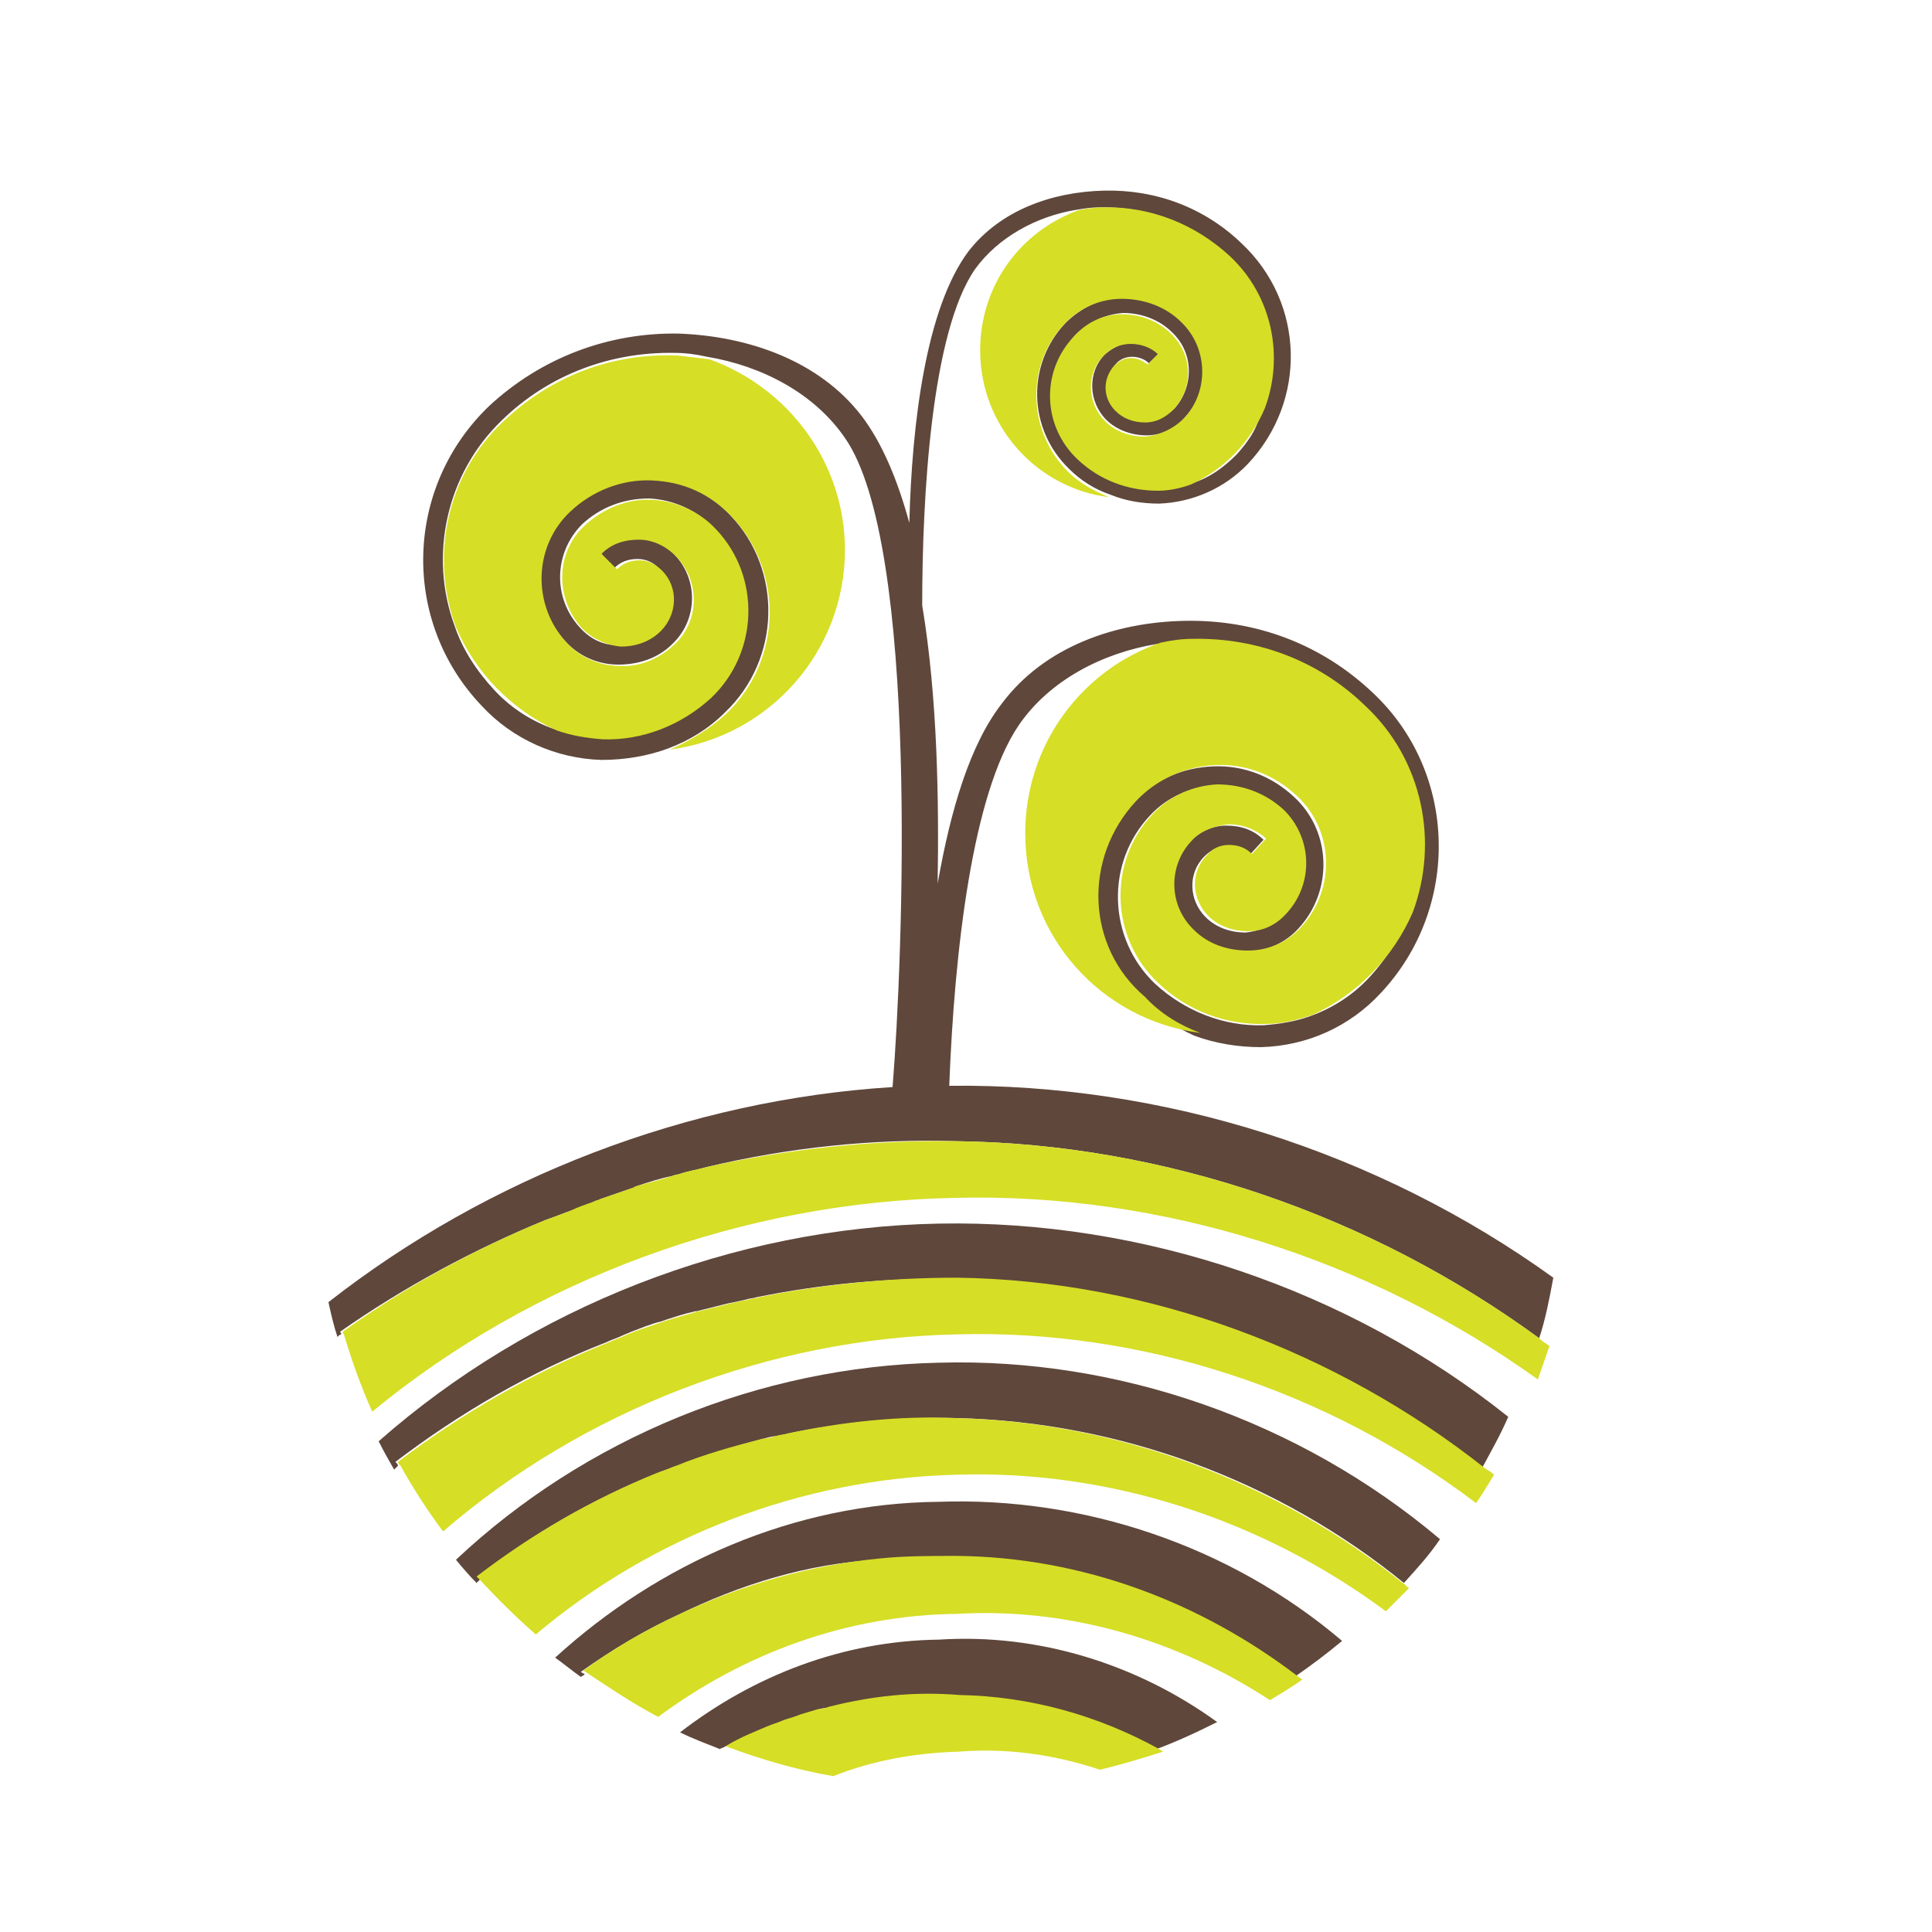 <?xml version="1.0" encoding="utf-8"?>
<!-- Generator: Adobe Illustrator 18.1.0, SVG Export Plug-In . SVG Version: 6.00 Build 0)  -->
<svg version="1.1" id="Layer_1" xmlns="http://www.w3.org/2000/svg" xmlns:xlink="http://www.w3.org/1999/xlink" x="0px" y="0px"
	 viewBox="0 0 150 150" enable-background="new 0 0 150 150" xml:space="preserve">
<g>
	<path fill="none" d="M47.1,104.3c0.4-0.2,0.8-0.3,1.2-0.5C48,104,47.5,104.2,47.1,104.3z"/>
	<path fill="none" d="M54.9,90.6c-0.7,0.2-1.4,0.3-2,0.5C53.5,90.9,54.2,90.8,54.9,90.6z"/>
	<path fill="none" d="M58.1,100.9c0.3-0.1,0.6-0.1,0.9-0.2C58.7,100.8,58.4,100.9,58.1,100.9z"/>
	<path fill="none" d="M63.4,132.7c0.3-0.1,0.6-0.2,0.9-0.2C64.1,132.5,63.8,132.6,63.4,132.7z"/>
	<path fill="none" d="M51.4,102.8c0.9-0.3,1.8-0.6,2.7-0.8C53.2,102.2,52.3,102.5,51.4,102.8z"/>
	<path fill="none" d="M49.1,103.6c0.8-0.3,1.5-0.6,2.3-0.8C50.6,103,49.8,103.3,49.1,103.6z"/>
	<path fill="none" d="M52.7,125.3c4.9-2.3,10.2-3.8,15.5-4.3C62.9,121.4,57.6,122.9,52.7,125.3z"/>
	<path fill="none" d="M59.8,133.9c0.1,0,0.2-0.1,0.3-0.1C60,133.8,59.9,133.9,59.8,133.9z"/>
	<path fill="none" d="M61.2,133.4c0.4-0.1,0.8-0.3,1.2-0.4C62,133.1,61.6,133.3,61.2,133.4z"/>
	<path fill="none" d="M52.5,113.8c2.2-0.8,4.4-1.5,6.7-2.1C56.9,112.2,54.7,112.9,52.5,113.8z"/>
	<path fill="none" d="M60.2,111.5c0.3-0.1,0.6-0.1,0.9-0.2C60.8,111.3,60.5,111.4,60.2,111.5z"/>
	<path fill="none" d="M50.9,114.4c0.4-0.2,0.8-0.3,1.3-0.5C51.7,114.1,51.3,114.2,50.9,114.4z"/>
	<path fill="none" d="M54.3,101.9c0.8-0.2,1.6-0.4,2.4-0.6C55.8,101.4,55.1,101.7,54.3,101.9z"/>
	<path fill="none" d="M101.7,79c1.7-0.6,3.3-1.6,4.6-3c1.4-1.5,2.5-3.2,3.1-5C107.9,74.5,105.2,77.3,101.7,79z"/>
	<path fill="none" d="M92.6,37.5c1.3-0.4,2.4-1.2,3.4-2.2c1-1.1,1.8-2.4,2.3-3.7C97.2,34.2,95.1,36.3,92.6,37.5z"/>
	<path fill="none" d="M35.4,48.7c0.7,1.8,1.7,3.5,3.1,5c1.3,1.4,2.9,2.4,4.6,3C39.7,55.1,36.9,52.2,35.4,48.7z"/>
	<path fill="none" d="M42.7,94.5c-0.1,0-0.2,0.1-0.3,0.1C42.5,94.6,42.6,94.6,42.7,94.5z"/>
	<path fill="none" d="M52.2,91.3c-0.9,0.2-1.8,0.5-2.8,0.8C50.3,91.8,51.2,91.5,52.2,91.3z"/>
	<path fill="none" d="M49.2,92.1c-0.9,0.3-1.7,0.6-2.6,0.9C47.5,92.7,48.4,92.4,49.2,92.1z"/>
	<path fill="none" d="M46.1,93.2c-0.6,0.2-1.2,0.4-1.8,0.7C44.9,93.6,45.5,93.4,46.1,93.2z"/>
	<path fill="#5F473B" d="M42.4,94.7c0.1,0,0.2-0.1,0.3-0.1c0.5-0.2,1.1-0.4,1.6-0.6c0.6-0.2,1.2-0.4,1.8-0.7
		c0.2-0.1,0.4-0.1,0.5-0.2c0.9-0.3,1.7-0.6,2.6-0.9c0.1,0,0.1,0,0.2-0.1c0.9-0.3,1.8-0.6,2.8-0.8c0.2-0.1,0.5-0.1,0.7-0.2
		c0.7-0.2,1.3-0.3,2-0.5c6.3-1.5,12.9-2.2,19.3-2c16.3,0.2,32.3,5.8,45.3,15.3c0.5-1.5,0.8-3.1,1.1-4.7
		C107,89.4,90.3,84.1,73.7,84.3c0.4-10.5,1.8-22.7,5.4-28c2.4-3.5,6.5-5.6,10.7-6.3c0.8-0.1,1.6-0.2,2.5-0.3c5-0.1,9.8,1.7,13.4,5.2
		c4.5,4.2,5.7,10.6,3.7,16c-0.7,1.8-1.7,3.5-3.1,5c-1.3,1.4-2.9,2.4-4.6,3c-1.1,0.4-2.3,0.6-3.6,0.7c-3.1,0.1-6.1-1.1-8.4-3.2
		c-3.7-3.5-3.9-9.4-0.4-13.1c1.3-1.4,3.1-2.2,5-2.3c1.9-0.1,3.8,0.7,5.2,2c2.3,2.1,2.3,5.7,0.2,8c-0.8,0.8-1.9,1.3-3,1.4
		c-1.2,0-2.3-0.4-3.1-1.2c-1.3-1.3-1.4-3.4-0.1-4.7c0.5-0.5,1.1-0.8,1.7-0.8c0.7,0,1.3,0.2,1.8,0.7l1.1-1.2
		c-0.8-0.8-1.8-1.1-2.9-1.1c-1.1,0-2.1,0.5-2.9,1.3c-1.9,2-1.8,5.1,0.2,6.9c1.2,1.1,2.7,1.7,4.2,1.6c1.6,0,3.1-0.7,4.1-1.8
		c2.7-2.9,2.6-7.5-0.3-10.2c-1.7-1.6-3.9-2.5-6.3-2.4c-2.4,0.1-4.5,1-6.2,2.8c-4.1,4.3-3.9,11.2,0.4,15.3c1.3,1.2,2.8,2.1,4.3,2.8
		c1.6,0.6,3.4,0.9,5.2,0.9c3.6-0.1,6.9-1.6,9.3-4.2c6.2-6.6,6-17.1-0.6-23.3c-4-3.8-9.1-5.7-14.6-5.6c-5.4,0.1-10.9,2-14.2,6.4
		c-2.5,3.2-4,8.3-5,14c0.1-6.4,0-14.4-1.2-21.6c0-8.4,0.7-21.2,4.1-26.1c1.8-2.5,4.8-4.1,7.8-4.6c0.6-0.1,1.2-0.2,1.8-0.2
		c3.7-0.1,7.2,1.2,9.9,3.8c3.3,3.1,4.2,7.8,2.7,11.8C97.8,33,97,34.2,96,35.3c-1,1-2.1,1.8-3.4,2.2c-0.8,0.3-1.7,0.5-2.6,0.5
		c-2.3,0.1-4.5-0.8-6.2-2.4c-2.7-2.6-2.8-6.9-0.3-9.6c1-1,2.3-1.6,3.7-1.7c1.4,0,2.8,0.5,3.8,1.5c1.7,1.6,1.7,4.2,0.2,5.9
		c-0.6,0.6-1.4,1-2.2,1c-0.9,0-1.7-0.3-2.3-0.9c-1-0.9-1-2.5-0.1-3.5c0.3-0.4,0.8-0.6,1.3-0.6c0.5,0,1,0.2,1.3,0.5l0.8-0.8
		c-0.6-0.6-1.3-0.8-2.1-0.8c-0.8,0-1.5,0.4-2.1,0.9c-1.4,1.4-1.3,3.7,0.1,5.1c0.8,0.8,2,1.2,3.1,1.2c1.2,0,2.2-0.5,3-1.4
		c2-2.1,1.9-5.5-0.2-7.5c-1.3-1.2-2.9-1.8-4.6-1.8c-1.7,0-3.3,0.8-4.5,2c-3,3.2-2.9,8.2,0.3,11.3c0.9,0.9,2,1.6,3.2,2
		c1.2,0.5,2.5,0.7,3.8,0.7c2.6-0.1,5.1-1.2,6.9-3.1c4.6-4.9,4.4-12.5-0.5-17.1c-2.9-2.8-6.7-4.2-10.7-4.1c-4,0.1-8,1.5-10.5,4.7
		c-3.3,4.4-4.4,13.3-4.6,21.1c-0.9-3.3-2.1-6.2-3.7-8.3c-3.3-4.3-8.8-6.2-14.2-6.4C47.2,25.8,42,27.8,38,31.5
		c-6.6,6.3-6.9,16.7-0.6,23.3c2.4,2.6,5.8,4.1,9.3,4.2c1.8,0,3.6-0.3,5.2-0.9c1.6-0.6,3.1-1.5,4.4-2.8c4.3-4.1,4.5-11,0.4-15.3
		c-1.6-1.7-3.8-2.7-6.2-2.8c-2.4-0.1-4.6,0.8-6.3,2.4c-2.9,2.7-3,7.3-0.3,10.2c1.1,1.2,2.6,1.8,4.1,1.8c1.6,0,3.1-0.5,4.2-1.6
		c2-1.9,2-5,0.2-6.9c-0.7-0.8-1.8-1.2-2.9-1.3c-1.1,0-2.1,0.4-2.9,1.1l1.1,1.2c0.5-0.5,1.1-0.7,1.8-0.7c0.7,0,1.3,0.3,1.7,0.8
		c1.3,1.3,1.2,3.4-0.1,4.7c-0.8,0.8-1.9,1.2-3.1,1.2c-1.2,0-2.2-0.5-3-1.4c-2.1-2.3-2-5.8,0.2-8c1.4-1.3,3.2-2,5.2-2
		c1.9,0.1,3.7,0.9,5,2.3c3.5,3.7,3.3,9.6-0.4,13.1c-2.3,2.2-5.3,3.3-8.4,3.2c-1.2,0-2.4-0.3-3.6-0.7c-1.7-0.6-3.3-1.6-4.6-3
		c-1.4-1.5-2.5-3.2-3.1-5c-2-5.4-0.7-11.8,3.7-16c3.6-3.5,8.4-5.3,13.4-5.2c0.8,0,1.6,0.1,2.5,0.3c4.2,0.7,8.3,2.8,10.7,6.3
		c5.8,8.3,4.5,40.5,3.7,50.4c-15.9,1-31.4,7-43.8,16.7c0.2,0.9,0.4,1.8,0.7,2.7c0.1-0.1,0.2-0.2,0.3-0.2c0-0.1-0.1-0.2-0.1-0.2
		C31.4,99.9,36.8,97,42.4,94.7z"/>
	<path fill="#5F473B" d="M72.9,95c-16,0.3-31.7,6.5-43.5,16.9c0.4,0.8,0.8,1.5,1.2,2.2c0.1-0.1,0.2-0.2,0.3-0.3
		c0-0.1-0.1-0.2-0.2-0.3c5-3.8,10.5-7,16.4-9.3c0.4-0.2,0.8-0.3,1.2-0.5c0.2-0.1,0.5-0.2,0.7-0.3c0.8-0.3,1.5-0.6,2.3-0.8
		c0,0,0,0,0,0c0.9-0.3,1.8-0.6,2.7-0.8c0,0,0.1,0,0.1,0c0.8-0.2,1.6-0.4,2.4-0.6c0.5-0.1,1-0.2,1.4-0.3c0.3-0.1,0.6-0.1,0.9-0.2
		c5-1,10.1-1.5,15.2-1.4c14.9,0.2,29.5,5.7,41,14.8c0.7-1.3,1.5-2.7,2.1-4.1C104.7,100.1,88.7,94.7,72.9,95z"/>
	<path fill="#5F473B" d="M72.9,105.8c-14,0.3-27.5,5.9-37.5,15.3c0.5,0.6,1,1.2,1.6,1.8c0.1-0.1,0.2-0.2,0.3-0.3
		c-0.1-0.1-0.1-0.1-0.2-0.2c4.2-3.3,8.9-6,13.9-8c0.4-0.2,0.8-0.3,1.3-0.5c0.1,0,0.2-0.1,0.3-0.1c2.2-0.8,4.4-1.5,6.7-2.1
		c0.3-0.1,0.7-0.2,1-0.2c0.3-0.1,0.6-0.1,0.9-0.2c4.3-0.9,8.7-1.3,13.1-1.2c12.7,0.3,25,4.9,34.7,12.8c1-1.1,2-2.2,2.8-3.4
		C100.9,110.3,86.8,105.4,72.9,105.8z"/>
	<path fill="#5F473B" d="M72.9,116.6c-11.3,0.1-21.8,4.8-29.8,12.1c0.7,0.5,1.3,1,2,1.5c0.1-0.1,0.2-0.1,0.3-0.2
		c-0.1-0.1-0.2-0.1-0.3-0.2c2.4-1.7,4.9-3.2,7.5-4.4c4.9-2.4,10.1-4,15.5-4.3c2-0.2,4-0.3,6-0.2c9.8,0.1,18.9,3.6,26.4,9.3
		c1.3-0.9,2.5-1.8,3.7-2.8C95.5,120,84.1,116.2,72.9,116.6z"/>
	<path fill="#5F473B" d="M72.9,127.3c-7.5,0.1-14.4,2.8-20.1,7.2c1,0.5,2.1,0.9,3.1,1.3c0.1-0.1,0.2-0.1,0.3-0.1c0,0-0.1,0-0.1,0
		c1.2-0.6,2.4-1.2,3.6-1.7c0.1,0,0.2-0.1,0.3-0.1c0.4-0.1,0.8-0.3,1.1-0.4c0.4-0.1,0.8-0.3,1.2-0.4c0.3-0.1,0.7-0.2,1-0.3
		c0.3-0.1,0.6-0.2,0.9-0.2c3.2-0.8,6.5-1.1,9.8-0.9c5.6,0.1,10.9,1.6,15.5,4.2c1.7-0.6,3.4-1.4,5-2.2
		C88.3,129.2,80.6,126.8,72.9,127.3z"/>
	<path fill="#D6DE26" d="M74.2,88.6c-6.5-0.1-13,0.6-19.3,2c-0.7,0.2-1.4,0.3-2,0.5c-0.2,0.1-0.5,0.1-0.7,0.2
		c-0.9,0.3-1.8,0.5-2.8,0.8c-0.1,0-0.1,0-0.2,0.1c-0.9,0.3-1.7,0.6-2.6,0.9c-0.2,0.1-0.4,0.1-0.5,0.2c-0.6,0.2-1.2,0.4-1.8,0.7
		c-0.5,0.2-1.1,0.4-1.6,0.6c-0.1,0-0.2,0.1-0.3,0.1c-5.6,2.3-10.9,5.2-15.8,8.7c0,0.1,0.1,0.2,0.1,0.2c0.6,2,1.3,4,2.2,6
		C41.4,99.3,57.7,93.3,74.2,93c15.9-0.4,32.1,4.7,45.2,14.1c0.3-0.9,0.6-1.7,0.9-2.6c-0.3-0.2-0.6-0.4-0.8-0.6
		C106.5,94.4,90.5,88.8,74.2,88.6z"/>
	<path fill="#D6DE26" d="M59,100.7c-0.3,0.1-0.6,0.1-0.9,0.2c-0.5,0.1-1,0.2-1.4,0.3c-0.8,0.2-1.6,0.4-2.4,0.6c0,0-0.1,0-0.1,0
		c-0.9,0.3-1.8,0.5-2.7,0.8c0,0,0,0,0,0c-0.8,0.3-1.5,0.5-2.3,0.8c-0.2,0.1-0.5,0.2-0.7,0.3c-0.4,0.2-0.8,0.3-1.2,0.5
		c-5.8,2.3-11.4,5.5-16.4,9.3c0,0.1,0.1,0.2,0.2,0.3c1,1.8,2.1,3.5,3.3,5.1c10.9-9.4,25.3-15,39.9-15.3c14.3-0.4,28.7,4.3,40.3,13.1
		c0.5-0.7,0.9-1.4,1.4-2.2c-0.2-0.2-0.4-0.3-0.7-0.5c-11.5-9.1-26.1-14.6-41-14.8C69.1,99.2,64,99.7,59,100.7z"/>
	<path fill="#D6DE26" d="M61.1,111.3c-0.3,0.1-0.6,0.1-0.9,0.2c-0.3,0.1-0.7,0.2-1,0.2c-2.3,0.6-4.5,1.2-6.7,2.1
		c-0.1,0-0.2,0.1-0.3,0.1c-0.4,0.2-0.8,0.3-1.3,0.5c-4.9,2-9.6,4.7-13.9,8c0.1,0.1,0.1,0.1,0.2,0.2c1.4,1.5,2.8,2.9,4.4,4.3
		c9-7.6,20.6-12.1,32.6-12.4c11.8-0.4,23.7,3.4,33.4,10.6c0.6-0.6,1.2-1.2,1.8-1.8c-0.2-0.1-0.3-0.3-0.5-0.4
		c-9.7-7.8-22-12.5-34.7-12.8C69.8,109.9,65.4,110.4,61.1,111.3z"/>
	<path fill="#D6DE26" d="M68.3,121c-5.3,0.5-10.6,2-15.5,4.3c-2.6,1.2-5.2,2.7-7.5,4.4c0.1,0.1,0.2,0.1,0.3,0.2
		c1.8,1.2,3.6,2.4,5.5,3.4c6.6-4.9,14.6-7.9,23.2-8c8.6-0.5,17.1,2,24.3,6.7c0.8-0.5,1.7-1,2.5-1.6c-0.1-0.1-0.3-0.2-0.4-0.3
		c-7.5-5.7-16.6-9.2-26.4-9.3C72.2,120.8,70.2,120.8,68.3,121z"/>
	<path fill="#D6DE26" d="M64.4,132.5c-0.3,0.1-0.6,0.2-0.9,0.2c-0.3,0.1-0.7,0.2-1,0.3c-0.4,0.1-0.8,0.3-1.2,0.4
		c-0.4,0.1-0.8,0.3-1.1,0.4c-0.1,0-0.2,0.1-0.3,0.1c-1.2,0.5-2.5,1-3.6,1.7c0,0,0.1,0,0.1,0c2.7,1,5.4,1.8,8.3,2.3
		c3-1.2,6.3-1.8,9.7-1.9c3.7-0.3,7.4,0.2,11,1.4c1.7-0.4,3.3-0.9,4.9-1.4c-0.1-0.1-0.2-0.1-0.3-0.2c-4.7-2.6-10-4.1-15.5-4.2
		C70.9,131.3,67.6,131.7,64.4,132.5z"/>
	<path fill="#D6DE26" d="M88.2,62.2c1.6-1.7,3.8-2.7,6.2-2.8c2.4-0.1,4.6,0.8,6.3,2.4c2.9,2.7,3,7.3,0.3,10.2
		c-1.1,1.2-2.6,1.8-4.1,1.8c-1.6,0-3.1-0.5-4.2-1.6c-2-1.9-2-5-0.2-6.9c0.7-0.8,1.8-1.2,2.9-1.3c1.1,0,2.1,0.4,2.9,1.1l-1.1,1.2
		c-0.5-0.5-1.1-0.7-1.8-0.7c-0.7,0-1.3,0.3-1.7,0.8c-1.3,1.3-1.2,3.4,0.1,4.7c0.8,0.8,1.9,1.2,3.1,1.2c1.2,0,2.2-0.5,3-1.4
		c2.1-2.3,2-5.8-0.2-8c-1.4-1.3-3.2-2-5.2-2c-1.9,0.1-3.7,0.9-5,2.3c-3.5,3.7-3.3,9.6,0.4,13.1c2.3,2.2,5.3,3.3,8.4,3.2
		c1.2,0,2.4-0.3,3.6-0.7c3.5-1.6,6.3-4.5,7.8-8c2-5.4,0.8-11.8-3.7-16c-3.6-3.5-8.4-5.3-13.4-5.2c-0.8,0-1.6,0.1-2.5,0.3
		c-6.1,2.1-10.5,7.9-10.5,14.8c0,8,5.9,14.5,13.6,15.5c-1.6-0.6-3.1-1.5-4.3-2.8C84.3,73.5,84.1,66.6,88.2,62.2z"/>
	<path fill="#D6DE26" d="M82.6,25.2c1.2-1.3,2.8-2,4.5-2c1.7,0,3.4,0.6,4.6,1.8c2.1,2,2.2,5.4,0.2,7.5c-0.8,0.8-1.9,1.3-3,1.4
		c-1.2,0-2.3-0.4-3.1-1.2c-1.4-1.4-1.5-3.7-0.1-5.1c0.6-0.6,1.3-0.9,2.1-0.9c0.8,0,1.6,0.3,2.1,0.8l-0.8,0.8
		c-0.4-0.3-0.8-0.5-1.3-0.5c-0.5,0-0.9,0.2-1.3,0.6c-0.9,1-0.9,2.5,0.1,3.5c0.6,0.6,1.4,0.9,2.3,0.9c0.9,0,1.6-0.4,2.2-1
		c1.6-1.7,1.5-4.3-0.2-5.9c-1-1-2.4-1.5-3.8-1.5c-1.4,0-2.7,0.6-3.7,1.7c-2.6,2.7-2.5,7,0.3,9.6c1.7,1.6,3.9,2.4,6.2,2.4
		c0.9,0,1.8-0.2,2.6-0.5c2.6-1.2,4.6-3.3,5.7-5.9c1.5-4,0.6-8.7-2.7-11.8c-2.7-2.5-6.2-3.9-9.9-3.8c-0.6,0-1.2,0.1-1.8,0.2
		c-4.5,1.6-7.7,5.8-7.7,10.9c0,5.9,4.4,10.7,10,11.4c-1.2-0.5-2.3-1.1-3.2-2C79.8,33.5,79.6,28.4,82.6,25.2z"/>
	<path fill="#D6DE26" d="M39.1,32.7c-4.5,4.2-5.7,10.6-3.7,16c1.5,3.5,4.3,6.4,7.8,8c1.1,0.4,2.3,0.6,3.6,0.7
		c3.1,0.1,6.1-1.1,8.4-3.2c3.7-3.5,3.9-9.4,0.4-13.1c-1.3-1.4-3.1-2.2-5-2.3c-1.9-0.1-3.8,0.7-5.2,2c-2.3,2.1-2.3,5.7-0.2,8
		c0.8,0.8,1.9,1.3,3,1.4c1.2,0,2.3-0.4,3.1-1.2c1.3-1.3,1.4-3.4,0.1-4.7c-0.5-0.5-1.1-0.8-1.7-0.8c-0.7,0-1.3,0.2-1.8,0.7L46.7,43
		c0.8-0.8,1.8-1.1,2.9-1.1c1.1,0,2.1,0.5,2.9,1.3c1.9,2,1.8,5.1-0.2,6.9c-1.2,1.1-2.7,1.7-4.2,1.6c-1.6,0-3.1-0.7-4.1-1.8
		c-2.7-2.9-2.6-7.5,0.3-10.2c1.7-1.6,4-2.5,6.3-2.4c2.4,0.1,4.5,1,6.2,2.8c4.1,4.3,3.9,11.2-0.4,15.3c-1.3,1.2-2.8,2.1-4.4,2.8
		c7.7-1,13.6-7.6,13.6-15.5c0-6.8-4.4-12.6-10.5-14.8c-0.8-0.1-1.6-0.2-2.5-0.3C47.5,27.4,42.8,29.2,39.1,32.7z"/>
</g>
</svg>

